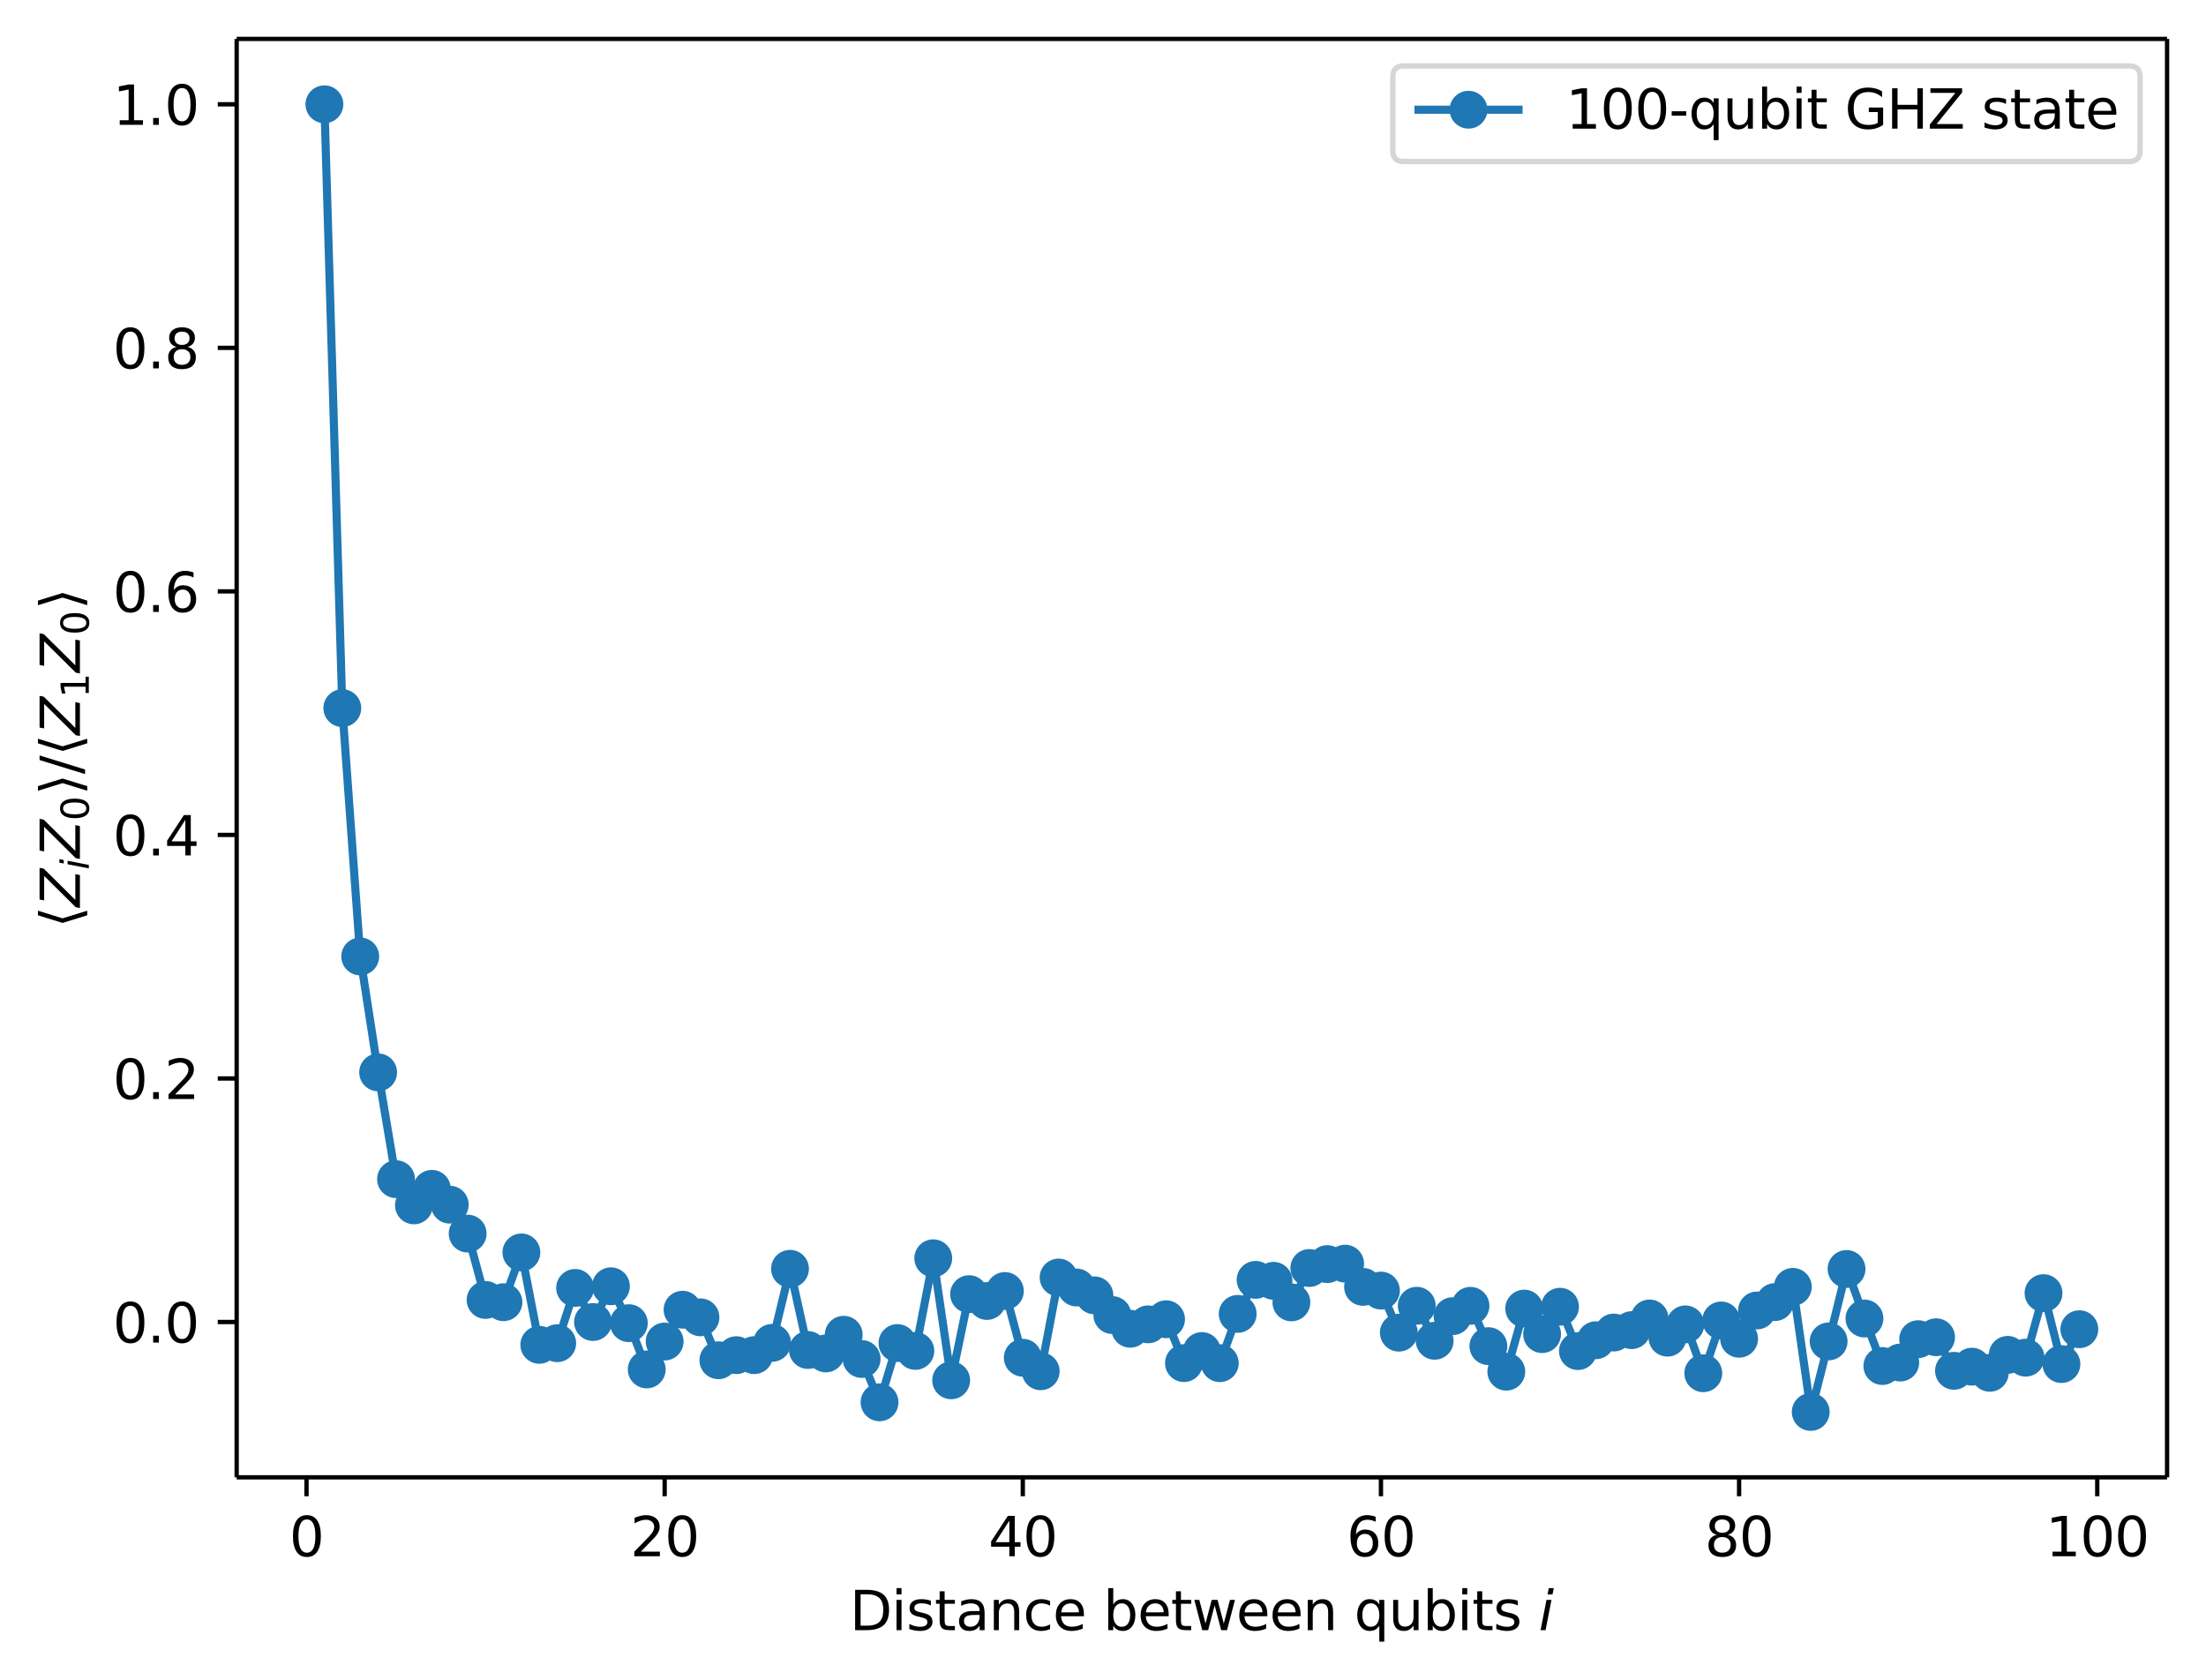 <?xml version="1.0" encoding="UTF-8"?><!DOCTYPE svg  PUBLIC '-//W3C//DTD SVG 1.1//EN'  'http://www.w3.org/Graphics/SVG/1.1/DTD/svg11.dtd'><svg width="408.1pt" height="310.89pt" version="1.1" viewBox="0 0 408.1 310.89" xmlns="http://www.w3.org/2000/svg" xmlns:xlink="http://www.w3.org/1999/xlink"><defs><style type="text/css">*{stroke-linejoin: round; stroke-linecap: butt}</style></defs><path d="m0 310.89h408.1v-310.89h-408.1z" fill="#ffffff"/><path d="m43.781 273.31h357.12v-266.11h-357.12z" fill="#ffffff"/><defs><path id="74202237dc5" d="m0 0v3.5" stroke="#000000" stroke-width=".8"/></defs><use x="56.701" y="273.312" stroke="#000000" stroke-width=".8" xlink:href="#74202237dc5"/><g transform="translate(53.52 287.91) scale(.1 -.1)"><defs><path id="DejaVuSans-30" transform="scale(.016)" d="m2034 4250q-487 0-733-480-245-479-245-1442 0-959 245-1439 246-480 733-480 491 0 736 480 246 480 246 1439 0 963-246 1442-245 480-736 480zm0 500q785 0 1199-621 414-620 414-1801 0-1178-414-1799-414-620-1199-620-784 0-1198 620-414 621-414 1799 0 1181 414 1801 414 621 1198 621z"/></defs><use xlink:href="#DejaVuSans-30"/></g><use x="122.957" y="273.312" stroke="#000000" stroke-width=".8" xlink:href="#74202237dc5"/><g transform="translate(116.59 287.91) scale(.1 -.1)"><defs><path id="DejaVuSans-32" transform="scale(.016)" d="m1228 531h2203v-531h-2962v531q359 372 979 998 621 627 780 809 303 340 423 576 121 236 121 464 0 372-261 606-261 235-680 235-297 0-627-103-329-103-704-313v638q381 153 712 231 332 78 607 78 725 0 1156-363 431-362 431-968 0-288-108-546-107-257-392-607-78-91-497-524-418-433-1181-1211z"/></defs><use xlink:href="#DejaVuSans-32"/><use transform="translate(63.623)" xlink:href="#DejaVuSans-30"/></g><use x="189.213" y="273.312" stroke="#000000" stroke-width=".8" xlink:href="#74202237dc5"/><g transform="translate(182.85 287.91) scale(.1 -.1)"><defs><path id="DejaVuSans-34" transform="scale(.016)" d="m2419 4116-1594-2491h1594v2491zm-166 550h794v-3041h666v-525h-666v-1100h-628v1100h-2106v609l1940 2957z"/></defs><use xlink:href="#DejaVuSans-34"/><use transform="translate(63.623)" xlink:href="#DejaVuSans-30"/></g><use x="255.469" y="273.312" stroke="#000000" stroke-width=".8" xlink:href="#74202237dc5"/><g transform="translate(249.11 287.91) scale(.1 -.1)"><defs><path id="DejaVuSans-36" transform="scale(.016)" d="m2113 2584q-425 0-674-291-248-290-248-796 0-503 248-796 249-292 674-292t673 292q248 293 248 796 0 506-248 796-248 291-673 291zm1253 1979v-575q-238 112-480 171-242 60-480 60-625 0-955-422-329-422-376-1275 184 272 462 417 279 145 613 145 703 0 1111-427 408-426 408-1160 0-719-425-1154-425-434-1131-434-810 0-1238 620-428 621-428 1799 0 1106 525 1764t1409 658q238 0 480-47t505-140z"/></defs><use xlink:href="#DejaVuSans-36"/><use transform="translate(63.623)" xlink:href="#DejaVuSans-30"/></g><use x="321.725" y="273.312" stroke="#000000" stroke-width=".8" xlink:href="#74202237dc5"/><g transform="translate(315.36 287.91) scale(.1 -.1)"><defs><path id="DejaVuSans-38" transform="scale(.016)" d="m2034 2216q-450 0-708-241-257-241-257-662 0-422 257-663 258-241 708-241t709 242q260 243 260 662 0 421-258 662-257 241-711 241zm-631 268q-406 100-633 378-226 279-226 679 0 559 398 884 399 325 1092 325 697 0 1094-325t397-884q0-400-227-679-226-278-629-378 456-106 710-416 255-309 255-755 0-679-414-1042-414-362-1186-362-771 0-1186 362-414 363-414 1042 0 446 256 755 257 310 713 416zm-231 997q0-362 226-565 227-203 636-203 407 0 636 203 230 203 230 565 0 363-230 566-229 203-636 203-409 0-636-203-226-203-226-566z"/></defs><use xlink:href="#DejaVuSans-38"/><use transform="translate(63.623)" xlink:href="#DejaVuSans-30"/></g><use x="387.981" y="273.312" stroke="#000000" stroke-width=".8" xlink:href="#74202237dc5"/><g transform="translate(378.44 287.91) scale(.1 -.1)"><defs><path id="DejaVuSans-31" transform="scale(.016)" d="m794 531h1031v3560l-1122-225v575l1116 225h631v-4135h1031v-531h-2687v531z"/></defs><use xlink:href="#DejaVuSans-31"/><use transform="translate(63.623)" xlink:href="#DejaVuSans-30"/><use transform="translate(127.25)" xlink:href="#DejaVuSans-30"/></g><g transform="translate(157.19 301.59) scale(.1 -.1)"><defs><path id="DejaVuSans-44" transform="scale(.016)" d="m1259 4147v-3628h763q966 0 1414 437 448 438 448 1382 0 937-448 1373t-1414 436h-763zm-631 519h1297q1356 0 1990-564 635-564 635-1764 0-1207-638-1773-637-565-1987-565h-1297v4666z"/><path id="DejaVuSans-69" transform="scale(.016)" d="m603 3500h575v-3500h-575v3500zm0 1363h575v-729h-575v729z"/><path id="DejaVuSans-73" transform="scale(.016)" d="m2834 3397v-544q-243 125-506 187-262 63-544 63-428 0-642-131t-214-394q0-200 153-314t616-217l197-44q612-131 870-370t258-667q0-488-386-773-386-284-1061-284-281 0-586 55t-642 164v594q319-166 628-249 309-82 613-82 406 0 624 139 219 139 219 392 0 234-158 359-157 125-692 241l-200 47q-534 112-772 345-237 233-237 639 0 494 350 762 350 269 994 269 318 0 599-47 282-46 519-140z"/><path id="DejaVuSans-74" transform="scale(.016)" d="m1172 4494v-994h1184v-447h-1184v-1900q0-428 117-550t477-122h590v-481h-590q-666 0-919 248-253 249-253 905v1900h-422v447h422v994h578z"/><path id="DejaVuSans-61" transform="scale(.016)" d="m2194 1759q-697 0-966-159t-269-544q0-306 202-486 202-179 548-179 479 0 768 339t289 901v128h-572zm1147 238v-1997h-575v531q-197-318-491-470t-719-152q-537 0-855 302-317 302-317 808 0 590 395 890 396 300 1180 300h807v57q0 397-261 614t-733 217q-300 0-585-72-284-72-546-216v532q315 122 612 182 297 61 578 61 760 0 1135-394 375-393 375-1193z"/><path id="DejaVuSans-6e" transform="scale(.016)" d="m3513 2113v-2113h-575v2094q0 497-194 743-194 247-581 247-466 0-735-297-269-296-269-809v-1978h-578v3500h578v-544q207 316 486 472 280 156 646 156 603 0 912-373 310-373 310-1098z"/><path id="DejaVuSans-63" transform="scale(.016)" d="m3122 3366v-538q-244 135-489 202t-495 67q-560 0-870-355-309-354-309-995t309-996q310-354 870-354 250 0 495 67t489 202v-532q-241-112-499-168-257-57-548-57-791 0-1257 497-465 497-465 1341 0 856 470 1346 471 491 1290 491 265 0 518-55 253-54 491-163z"/><path id="DejaVuSans-65" transform="scale(.016)" d="m3597 1894v-281h-2644q38-594 358-905t892-311q331 0 642 81t618 244v-544q-310-131-635-200t-659-69q-838 0-1327 487-489 488-489 1320 0 859 464 1363 464 505 1252 505 706 0 1117-455 411-454 411-1235zm-575 169q-6 471-264 752-258 282-683 282-481 0-770-272t-333-766l2050 4z"/><path id="DejaVuSans-62" transform="scale(.016)" d="m3116 1747q0 634-261 995t-717 361q-457 0-718-361t-261-995 261-995 718-361q456 0 717 361t261 995zm-1957 1222q182 312 458 463 277 152 661 152 638 0 1036-506 399-506 399-1331t-399-1332q-398-506-1036-506-384 0-661 152-276 152-458 464v-525h-578v4863h578v-1894z"/><path id="DejaVuSans-77" transform="scale(.016)" d="m269 3500h575l719-2731 715 2731h678l719-2731 716 2731h575l-916-3500h-678l-753 2869-756-2869h-679l-915 3500z"/><path id="DejaVuSans-71" transform="scale(.016)" d="m947 1747q0-634 261-995t717-361 718 361q263 361 263 995t-263 995q-262 361-718 361t-717-361-261-995zm1959-1222q-181-312-458-464-276-152-664-152-634 0-1033 506-398 507-398 1332t398 1331q399 506 1033 506 388 0 664-152 277-151 458-463v531h575v-4831h-575v1856z"/><path id="DejaVuSans-75" transform="scale(.016)" d="m544 1381v2119h575v-2097q0-497 193-746 194-248 582-248 465 0 735 297 271 297 271 810v1984h575v-3500h-575v538q-209-319-486-474-276-155-642-155-603 0-916 375-312 375-312 1097zm1447 2203z"/><path id="DejaVuSans-Oblique-69" transform="scale(.016)" d="m1172 4863h575l-141-729h-575l141 729zm-263-1363h575l-684-3500h-575l684 3500z"/></defs><use transform="translate(0 .016)" xlink:href="#DejaVuSans-44"/><use transform="translate(77.002 .016)" xlink:href="#DejaVuSans-69"/><use transform="translate(104.79 .016)" xlink:href="#DejaVuSans-73"/><use transform="translate(156.88 .016)" xlink:href="#DejaVuSans-74"/><use transform="translate(196.09 .016)" xlink:href="#DejaVuSans-61"/><use transform="translate(257.37 .016)" xlink:href="#DejaVuSans-6e"/><use transform="translate(320.75 .016)" xlink:href="#DejaVuSans-63"/><use transform="translate(375.73 .016)" xlink:href="#DejaVuSans-65"/><use transform="translate(437.26 .016)" xlink:href="#DejaVuSans-20"/><use transform="translate(469.04 .016)" xlink:href="#DejaVuSans-62"/><use transform="translate(532.52 .016)" xlink:href="#DejaVuSans-65"/><use transform="translate(594.04 .016)" xlink:href="#DejaVuSans-74"/><use transform="translate(633.25 .016)" xlink:href="#DejaVuSans-77"/><use transform="translate(715.04 .016)" xlink:href="#DejaVuSans-65"/><use transform="translate(776.56 .016)" xlink:href="#DejaVuSans-65"/><use transform="translate(838.09 .016)" xlink:href="#DejaVuSans-6e"/><use transform="translate(901.46 .016)" xlink:href="#DejaVuSans-20"/><use transform="translate(933.25 .016)" xlink:href="#DejaVuSans-71"/><use transform="translate(996.73 .016)" xlink:href="#DejaVuSans-75"/><use transform="translate(1060.1 .016)" xlink:href="#DejaVuSans-62"/><use transform="translate(1123.6 .016)" xlink:href="#DejaVuSans-69"/><use transform="translate(1151.4 .016)" xlink:href="#DejaVuSans-74"/><use transform="translate(1190.6 .016)" xlink:href="#DejaVuSans-73"/><use transform="translate(1242.7 .016)" xlink:href="#DejaVuSans-20"/><use transform="translate(1274.5 .016)" xlink:href="#DejaVuSans-Oblique-69"/></g><defs><path id="a2b1e3c4c59" d="m0 0h-3.5" stroke="#000000" stroke-width=".8"/></defs><use x="43.781" y="244.578" stroke="#000000" stroke-width=".8" xlink:href="#a2b1e3c4c59"/><g transform="translate(20.878 248.38) scale(.1 -.1)"><defs><path id="DejaVuSans-2e" transform="scale(.016)" d="m684 794h660v-794h-660v794z"/></defs><use xlink:href="#DejaVuSans-30"/><use transform="translate(63.623)" xlink:href="#DejaVuSans-2e"/><use transform="translate(95.41)" xlink:href="#DejaVuSans-30"/></g><use x="43.781" y="199.521" stroke="#000000" stroke-width=".8" xlink:href="#a2b1e3c4c59"/><g transform="translate(20.878 203.32) scale(.1 -.1)"><use xlink:href="#DejaVuSans-30"/><use transform="translate(63.623)" xlink:href="#DejaVuSans-2e"/><use transform="translate(95.41)" xlink:href="#DejaVuSans-32"/></g><use x="43.781" y="154.465" stroke="#000000" stroke-width=".8" xlink:href="#a2b1e3c4c59"/><g transform="translate(20.878 158.26) scale(.1 -.1)"><use xlink:href="#DejaVuSans-30"/><use transform="translate(63.623)" xlink:href="#DejaVuSans-2e"/><use transform="translate(95.41)" xlink:href="#DejaVuSans-34"/></g><use x="43.781" y="109.409" stroke="#000000" stroke-width=".8" xlink:href="#a2b1e3c4c59"/><g transform="translate(20.878 113.21) scale(.1 -.1)"><use xlink:href="#DejaVuSans-30"/><use transform="translate(63.623)" xlink:href="#DejaVuSans-2e"/><use transform="translate(95.41)" xlink:href="#DejaVuSans-36"/></g><use x="43.781" y="64.352" stroke="#000000" stroke-width=".8" xlink:href="#a2b1e3c4c59"/><g transform="translate(20.878 68.152) scale(.1 -.1)"><use xlink:href="#DejaVuSans-30"/><use transform="translate(63.623)" xlink:href="#DejaVuSans-2e"/><use transform="translate(95.41)" xlink:href="#DejaVuSans-38"/></g><use x="43.781" y="19.296" stroke="#000000" stroke-width=".8" xlink:href="#a2b1e3c4c59"/><g transform="translate(20.878 23.095) scale(.1 -.1)"><use xlink:href="#DejaVuSans-31"/><use transform="translate(63.623)" xlink:href="#DejaVuSans-2e"/><use transform="translate(95.41)" xlink:href="#DejaVuSans-30"/></g><g transform="translate(14.798 171.66) rotate(-90) scale(.1 -.1)"><defs><path id="DejaVuSans-27e8" transform="scale(.016)" d="m572 2006 881 2850h531l-881-2850 881-2850h-531l-881 2850z"/><path id="DejaVuSans-Oblique-5a" transform="scale(.016)" d="m838 4666h3662l-91-482-3615-3653h2975l-100-531h-3810l91 481 3616 3653h-2828l100 532z"/><path id="DejaVuSans-27e9" transform="scale(.016)" d="m1925 2006-881-2850h-531l881 2850-881 2850h531l881-2850z"/><path id="DejaVuSans-2f" transform="scale(.016)" d="m1625 4666h531l-1625-5260h-531l1625 5260z"/></defs><use transform="translate(0 .125)" xlink:href="#DejaVuSans-27e8"/><use transform="translate(39.014 .125)" xlink:href="#DejaVuSans-Oblique-5a"/><use transform="translate(107.52 -16.281) scale(.7)" xlink:href="#DejaVuSans-Oblique-69"/><use transform="translate(129.7 .125)" xlink:href="#DejaVuSans-Oblique-5a"/><use transform="translate(198.21 -16.281) scale(.7)" xlink:href="#DejaVuSans-30"/><use transform="translate(245.48 .125)" xlink:href="#DejaVuSans-27e9"/><use transform="translate(284.49 .125)" xlink:href="#DejaVuSans-2f"/><use transform="translate(318.18 .125)" xlink:href="#DejaVuSans-27e8"/><use transform="translate(357.2 .125)" xlink:href="#DejaVuSans-Oblique-5a"/><use transform="translate(425.7 -16.281) scale(.7)" xlink:href="#DejaVuSans-31"/><use transform="translate(472.97 .125)" xlink:href="#DejaVuSans-Oblique-5a"/><use transform="translate(541.48 -16.281) scale(.7)" xlink:href="#DejaVuSans-30"/><use transform="translate(588.75 .125)" xlink:href="#DejaVuSans-27e9"/></g><path d="m60.014 19.296 3.313 111.71 3.313 45.939 3.313 21.448 3.313 19.758 3.313 4.846 3.313-3.059 3.313 2.93 3.313 5.351 3.313 12.276 3.313 0.418 3.313-9.213 3.313 17.099 3.313-0.306 3.313-10.223 3.313 6.305 3.313-6.611 3.313 6.827 3.313 8.557 3.313-5.16 3.313-5.886 3.313 1.409 3.313 7.941 3.313-0.941 3.313-0.007 3.313-2.27 3.313-13.701 3.313 15.018 3.313 0.637 3.313-3.453 3.313 4.476 3.313 8.021 3.313-10.964 3.313 1.454 3.313-17.139 3.313 22.577 3.313-15.936 3.313 1.26 3.313-1.846 3.313 12.344 3.313 2.505 3.313-17.344 3.313 1.847 3.313 1.452 3.313 3.649 3.313 2.53 3.313-0.813 3.313-0.948 3.313 8.118 3.313-2.235 3.313 2.244 3.313-9.116 3.313-6.293 3.313 0.174 3.313 3.99 3.313-6.358 3.313-0.722 3.313-0.083 3.313 4.296 3.313 0.686 3.313 7.782 3.313-4.978 3.313 6.48 3.313-4.55 3.313-1.916 3.313 7.46 3.313 4.723 3.313-11.673 3.313 4.723 3.313-5.066 3.313 8.204 3.313-2.003 3.313-1.426 3.313-0.445 3.313-2.157 3.313 3.551 3.313-2.46 3.313 9.037 3.313-9.76 3.313 3.386 3.313-5.235 3.313-1.548 3.313-2.817 3.313 23.138 3.313-13.05 3.313-13.399 3.313 9.164 3.313 8.791 3.313-0.646 3.313-4.325 3.313-0.355 3.313 6.209 3.313-0.767 3.313 1.137 3.313-3.318 3.313 0.522 3.313-11.945 3.313 13.126 3.313-6.448" clip-path="url(#893fe9f7941)" fill="none" stroke="#1f77b4" stroke-linecap="square" stroke-width="1.5"/><defs><path id="c8b4cf7db5a" d="m0 3c0.796 0 1.559-0.316 2.121-0.879 0.563-0.563 0.879-1.326 0.879-2.121s-0.316-1.559-0.879-2.121c-0.563-0.563-1.326-0.879-2.121-0.879s-1.559 0.316-2.121 0.879c-0.563 0.563-0.879 1.326-0.879 2.121s0.316 1.559 0.879 2.121c0.563 0.563 1.326 0.879 2.121 0.879z" stroke="#1f77b4"/></defs><g clip-path="url(#893fe9f7941)" fill="#1f77b4" stroke="#1f77b4"><use x="60.014" y="19.296" xlink:href="#c8b4cf7db5a"/><use x="63.327" y="131.007" xlink:href="#c8b4cf7db5a"/><use x="66.64" y="176.946" xlink:href="#c8b4cf7db5a"/><use x="69.952" y="198.394" xlink:href="#c8b4cf7db5a"/><use x="73.265" y="218.152" xlink:href="#c8b4cf7db5a"/><use x="76.578" y="222.999" xlink:href="#c8b4cf7db5a"/><use x="79.891" y="219.94" xlink:href="#c8b4cf7db5a"/><use x="83.204" y="222.87" xlink:href="#c8b4cf7db5a"/><use x="86.516" y="228.221" xlink:href="#c8b4cf7db5a"/><use x="89.829" y="240.497" xlink:href="#c8b4cf7db5a"/><use x="93.142" y="240.915" xlink:href="#c8b4cf7db5a"/><use x="96.455" y="231.702" xlink:href="#c8b4cf7db5a"/><use x="99.768" y="248.801" xlink:href="#c8b4cf7db5a"/><use x="103.08" y="248.496" xlink:href="#c8b4cf7db5a"/><use x="106.393" y="238.273" xlink:href="#c8b4cf7db5a"/><use x="109.706" y="244.578" xlink:href="#c8b4cf7db5a"/><use x="113.019" y="237.967" xlink:href="#c8b4cf7db5a"/><use x="116.332" y="244.793" xlink:href="#c8b4cf7db5a"/><use x="119.644" y="253.35" xlink:href="#c8b4cf7db5a"/><use x="122.957" y="248.19" xlink:href="#c8b4cf7db5a"/><use x="126.27" y="242.304" xlink:href="#c8b4cf7db5a"/><use x="129.583" y="243.713" xlink:href="#c8b4cf7db5a"/><use x="132.896" y="251.654" xlink:href="#c8b4cf7db5a"/><use x="136.208" y="250.713" xlink:href="#c8b4cf7db5a"/><use x="139.521" y="250.706" xlink:href="#c8b4cf7db5a"/><use x="142.834" y="248.436" xlink:href="#c8b4cf7db5a"/><use x="146.147" y="234.735" xlink:href="#c8b4cf7db5a"/><use x="149.46" y="249.753" xlink:href="#c8b4cf7db5a"/><use x="152.772" y="250.39" xlink:href="#c8b4cf7db5a"/><use x="156.085" y="246.937" xlink:href="#c8b4cf7db5a"/><use x="159.398" y="251.413" xlink:href="#c8b4cf7db5a"/><use x="162.711" y="259.435" xlink:href="#c8b4cf7db5a"/><use x="166.024" y="248.471" xlink:href="#c8b4cf7db5a"/><use x="169.336" y="249.925" xlink:href="#c8b4cf7db5a"/><use x="172.649" y="232.786" xlink:href="#c8b4cf7db5a"/><use x="175.962" y="255.363" xlink:href="#c8b4cf7db5a"/><use x="179.275" y="239.428" xlink:href="#c8b4cf7db5a"/><use x="182.588" y="240.688" xlink:href="#c8b4cf7db5a"/><use x="185.9" y="238.842" xlink:href="#c8b4cf7db5a"/><use x="189.213" y="251.186" xlink:href="#c8b4cf7db5a"/><use x="192.526" y="253.691" xlink:href="#c8b4cf7db5a"/><use x="195.839" y="236.347" xlink:href="#c8b4cf7db5a"/><use x="199.152" y="238.193" xlink:href="#c8b4cf7db5a"/><use x="202.464" y="239.646" xlink:href="#c8b4cf7db5a"/><use x="205.777" y="243.295" xlink:href="#c8b4cf7db5a"/><use x="209.09" y="245.825" xlink:href="#c8b4cf7db5a"/><use x="212.403" y="245.012" xlink:href="#c8b4cf7db5a"/><use x="215.716" y="244.064" xlink:href="#c8b4cf7db5a"/><use x="219.028" y="252.181" xlink:href="#c8b4cf7db5a"/><use x="222.341" y="249.947" xlink:href="#c8b4cf7db5a"/><use x="225.654" y="252.191" xlink:href="#c8b4cf7db5a"/><use x="228.967" y="243.075" xlink:href="#c8b4cf7db5a"/><use x="232.28" y="236.782" xlink:href="#c8b4cf7db5a"/><use x="235.592" y="236.956" xlink:href="#c8b4cf7db5a"/><use x="238.905" y="240.946" xlink:href="#c8b4cf7db5a"/><use x="242.218" y="234.588" xlink:href="#c8b4cf7db5a"/><use x="245.531" y="233.866" xlink:href="#c8b4cf7db5a"/><use x="248.844" y="233.783" xlink:href="#c8b4cf7db5a"/><use x="252.156" y="238.079" xlink:href="#c8b4cf7db5a"/><use x="255.469" y="238.766" xlink:href="#c8b4cf7db5a"/><use x="258.782" y="246.548" xlink:href="#c8b4cf7db5a"/><use x="262.095" y="241.57" xlink:href="#c8b4cf7db5a"/><use x="265.408" y="248.05" xlink:href="#c8b4cf7db5a"/><use x="268.72" y="243.5" xlink:href="#c8b4cf7db5a"/><use x="272.033" y="241.584" xlink:href="#c8b4cf7db5a"/><use x="275.346" y="249.044" xlink:href="#c8b4cf7db5a"/><use x="278.659" y="253.767" xlink:href="#c8b4cf7db5a"/><use x="281.972" y="242.095" xlink:href="#c8b4cf7db5a"/><use x="285.284" y="246.818" xlink:href="#c8b4cf7db5a"/><use x="288.597" y="241.752" xlink:href="#c8b4cf7db5a"/><use x="291.91" y="249.956" xlink:href="#c8b4cf7db5a"/><use x="295.223" y="247.952" xlink:href="#c8b4cf7db5a"/><use x="298.536" y="246.526" xlink:href="#c8b4cf7db5a"/><use x="301.848" y="246.081" xlink:href="#c8b4cf7db5a"/><use x="305.161" y="243.924" xlink:href="#c8b4cf7db5a"/><use x="308.474" y="247.475" xlink:href="#c8b4cf7db5a"/><use x="311.787" y="245.015" xlink:href="#c8b4cf7db5a"/><use x="315.1" y="254.052" xlink:href="#c8b4cf7db5a"/><use x="318.412" y="244.292" xlink:href="#c8b4cf7db5a"/><use x="321.725" y="247.678" xlink:href="#c8b4cf7db5a"/><use x="325.038" y="242.443" xlink:href="#c8b4cf7db5a"/><use x="328.351" y="240.894" xlink:href="#c8b4cf7db5a"/><use x="331.664" y="238.078" xlink:href="#c8b4cf7db5a"/><use x="334.976" y="261.216" xlink:href="#c8b4cf7db5a"/><use x="338.289" y="248.166" xlink:href="#c8b4cf7db5a"/><use x="341.602" y="234.767" xlink:href="#c8b4cf7db5a"/><use x="344.915" y="243.931" xlink:href="#c8b4cf7db5a"/><use x="348.228" y="252.723" xlink:href="#c8b4cf7db5a"/><use x="351.541" y="252.077" xlink:href="#c8b4cf7db5a"/><use x="354.853" y="247.752" xlink:href="#c8b4cf7db5a"/><use x="358.166" y="247.397" xlink:href="#c8b4cf7db5a"/><use x="361.479" y="253.606" xlink:href="#c8b4cf7db5a"/><use x="364.792" y="252.838" xlink:href="#c8b4cf7db5a"/><use x="368.105" y="253.975" xlink:href="#c8b4cf7db5a"/><use x="371.417" y="250.657" xlink:href="#c8b4cf7db5a"/><use x="374.73" y="251.178" xlink:href="#c8b4cf7db5a"/><use x="378.043" y="239.233" xlink:href="#c8b4cf7db5a"/><use x="381.356" y="252.359" xlink:href="#c8b4cf7db5a"/><use x="384.669" y="245.911" xlink:href="#c8b4cf7db5a"/></g><path d="m43.781 273.31v-266.11" fill="none" stroke="#000000" stroke-linecap="square" stroke-width=".8"/><path d="m400.9 273.31v-266.11" fill="none" stroke="#000000" stroke-linecap="square" stroke-width=".8"/><path d="m43.781 273.31h357.12" fill="none" stroke="#000000" stroke-linecap="square" stroke-width=".8"/><path d="m43.781 7.2h357.12" fill="none" stroke="#000000" stroke-linecap="square" stroke-width=".8"/><path d="m259.67 29.878h134.23q2 0 2-2v-13.678q0-2-2-2h-134.23q-2 0-2 2v13.678q0 2 2 2z" fill="#ffffff" opacity=".8" stroke="#cccccc"/><path d="m261.67 20.298h10 10" fill="none" stroke="#1f77b4" stroke-linecap="square" stroke-width="1.5"/><use x="271.667" y="20.298" fill="#1f77b4" stroke="#1f77b4" xlink:href="#c8b4cf7db5a"/><g transform="translate(289.67 23.798) scale(.1 -.1)"><defs><path id="DejaVuSans-2d" transform="scale(.016)" d="m313 2009h1684v-512h-1684v512z"/><path id="DejaVuSans-47" transform="scale(.016)" d="m3809 666v1253h-1031v519h1656v-2004q-365-259-806-392-440-133-940-133-1094 0-1712 639-617 640-617 1780 0 1144 617 1783 618 639 1712 639 456 0 867-113 411-112 758-331v-672q-350 297-744 447t-828 150q-857 0-1287-478-429-478-429-1425 0-944 429-1422 430-478 1287-478 334 0 596 58 263 58 472 180z"/><path id="DejaVuSans-48" transform="scale(.016)" d="m628 4666h631v-1913h2294v1913h631v-4666h-631v2222h-2294v-2222h-631v4666z"/><path id="DejaVuSans-5a" transform="scale(.016)" d="m359 4666h3666v-482l-2950-3653h3022v-531h-3809v481l2950 3653h-2879v532z"/></defs><use xlink:href="#DejaVuSans-31"/><use transform="translate(63.623)" xlink:href="#DejaVuSans-30"/><use transform="translate(127.25)" xlink:href="#DejaVuSans-30"/><use transform="translate(190.87)" xlink:href="#DejaVuSans-2d"/><use transform="translate(226.95)" xlink:href="#DejaVuSans-71"/><use transform="translate(290.43)" xlink:href="#DejaVuSans-75"/><use transform="translate(353.81)" xlink:href="#DejaVuSans-62"/><use transform="translate(417.29)" xlink:href="#DejaVuSans-69"/><use transform="translate(445.07)" xlink:href="#DejaVuSans-74"/><use transform="translate(484.28)" xlink:href="#DejaVuSans-20"/><use transform="translate(516.06)" xlink:href="#DejaVuSans-47"/><use transform="translate(593.55)" xlink:href="#DejaVuSans-48"/><use transform="translate(668.75)" xlink:href="#DejaVuSans-5a"/><use transform="translate(737.26)" xlink:href="#DejaVuSans-20"/><use transform="translate(769.04)" xlink:href="#DejaVuSans-73"/><use transform="translate(821.14)" xlink:href="#DejaVuSans-74"/><use transform="translate(860.35)" xlink:href="#DejaVuSans-61"/><use transform="translate(921.63)" xlink:href="#DejaVuSans-74"/><use transform="translate(960.84)" xlink:href="#DejaVuSans-65"/></g><defs><clipPath id="893fe9f7941"><rect x="43.781" y="7.2" width="357.12" height="266.11"/></clipPath></defs></svg>